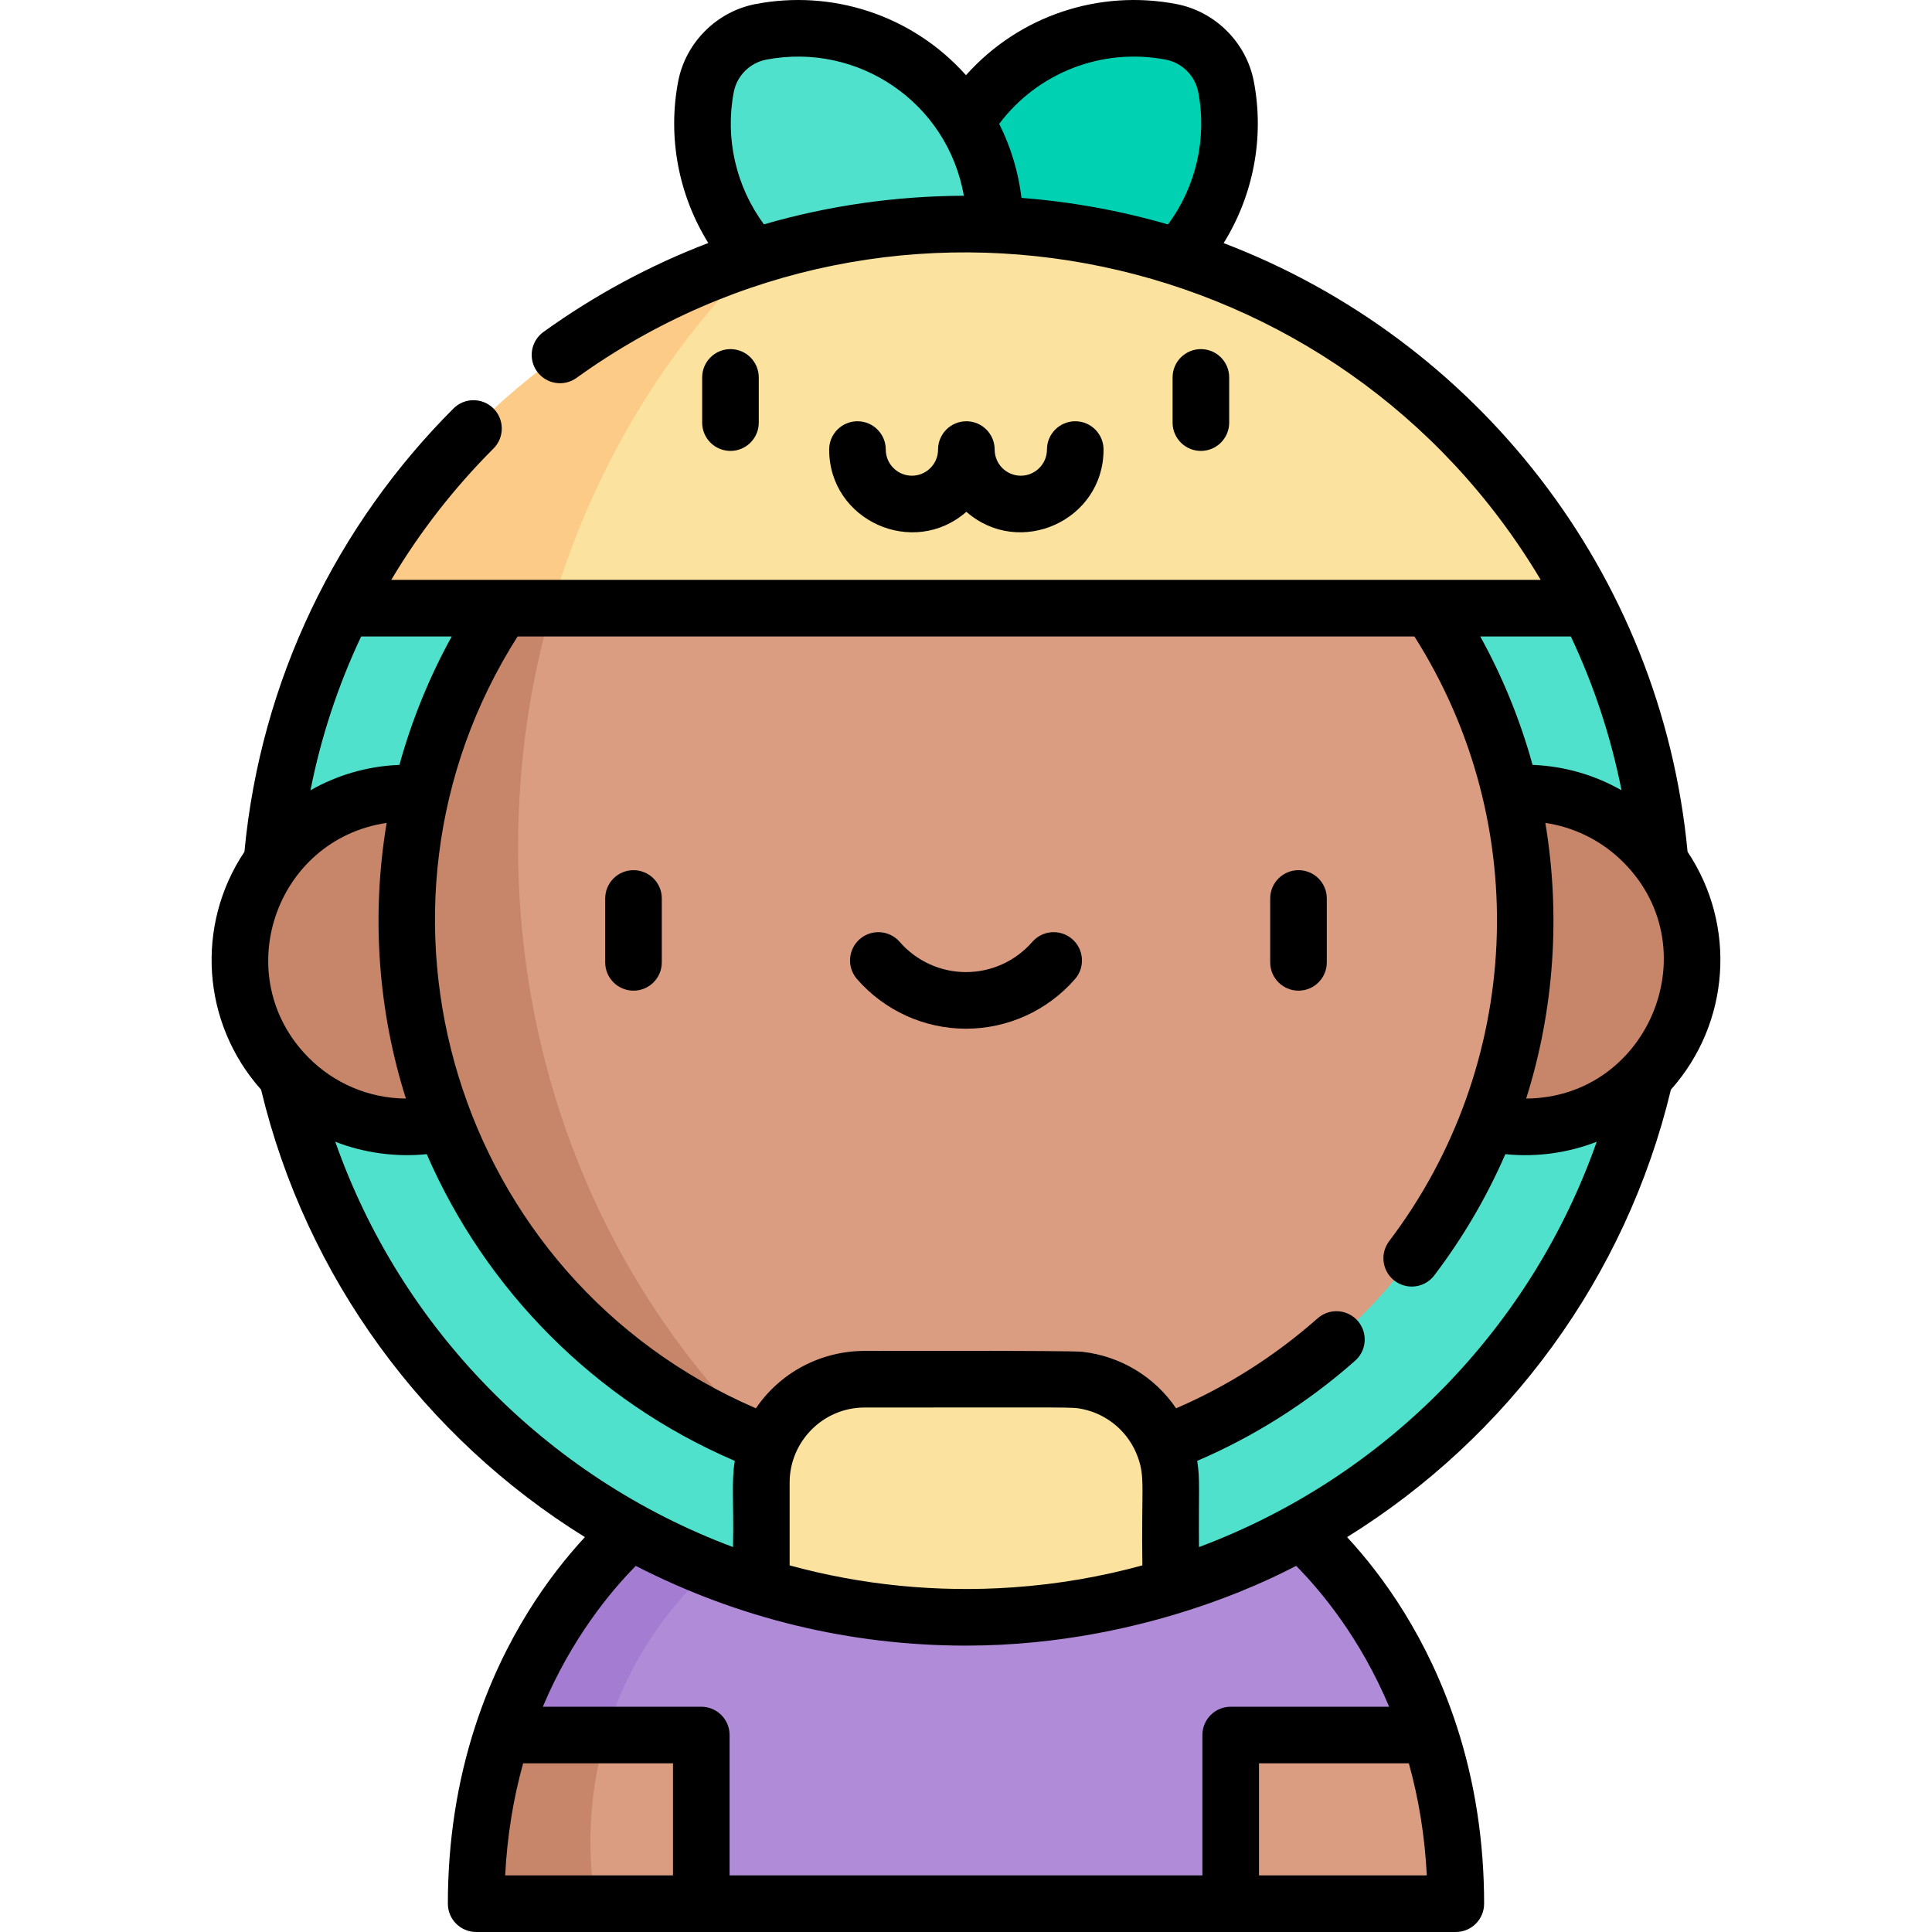 <svg id="Capa_1" enable-background="new 0 0 512 512" height="512" viewBox="0 0 512 512" width="512" xmlns="http://www.w3.org/2000/svg"><g><g><path d="m326.151 504.5h-140.302l-52.783-44.698c12.627-38.818 38.219-57.384 38.219-57.384h169.427s25.593 18.566 38.219 57.384z" fill="#b08bd7"/><g><path d="m207.242 402.418h-35.956s-25.593 18.566-38.219 57.384l23.738 20.102c2.753-33.873 22.512-62.749 50.437-77.486z" fill="#a47cd1"/></g><path d="m185.849 459.802v44.698h-59.66c0-17.108 2.745-31.991 6.877-44.698z" fill="#da9d81"/><path d="m385.81 504.5h-59.66v-44.698h52.783c4.132 12.707 6.877 27.59 6.877 44.698z" fill="#da9d81"/><path d="m263.621 22.763c12.711-12.711 30.349-17.479 46.764-14.318 7.314 1.408 13.112 7.207 14.521 14.521 3.161 16.415-1.607 34.053-14.318 46.764-15.639 15.639-38.736 19.254-57.838 10.872-8.383-19.103-4.768-42.2 10.871-57.839z" fill="#00d1b3"/><g fill="#50e1cd"><path d="m248.379 22.763c-12.711-12.711-30.349-17.479-46.764-14.318-7.314 1.408-13.112 7.207-14.521 14.521-3.161 16.415 1.607 34.053 14.318 46.764 15.639 15.639 38.736 19.254 57.838 10.872 8.383-19.103 4.768-42.2-10.871-57.839z"/><path d="m440.609 243.991c0 3.494-.1 6.967-.29 10.411l-184.319 22.27-184.32-22.27c-.19-3.444-.29-6.917-.29-10.411 0-29.755 7.077-57.903 19.634-82.827l164.976-23.028 164.975 23.027c12.557 24.925 19.634 53.073 19.634 82.828z"/><path d="m440.32 254.402c-4.372 78.355-57.843 143.834-130.08 166.073l-54.24-23.417-54.24 23.417c-72.237-22.239-125.708-87.718-130.08-166.073z"/></g><g><circle cx="404.183" cy="254.399" fill="#c7856a" r="44.236"/></g><path d="m133.103 161.171c-15.965 23.644-25.287 52.143-25.287 82.819 0 81.839 66.344 148.183 148.183 148.183s148.183-66.344 148.183-148.183c0-30.676-9.322-59.175-25.286-82.819z" fill="#da9d81"/><path d="m282.86 365.506h-53.72c-15.122 0-27.381 12.259-27.381 27.381v27.589c17.154 5.288 35.37 8.129 54.241 8.129s37.087-2.842 54.241-8.129v-27.589c0-15.122-12.259-27.381-27.381-27.381z" fill="#fbe29f"/><path d="m420.972 161.166h-329.944c30.405-60.32 92.932-101.79 164.972-101.79s134.568 41.47 164.972 101.79z" fill="#fbe29f"/><path d="m203.112 382.444c-40.349-38.611-65.81-95.11-65.81-158.069 0-22.022 3.119-43.251 8.895-63.205h-13.094c-9.943 14.726-17.306 31.337-21.449 49.182-1.21-.12-2.48-.19-3.838-.19-24.431 0-44.236 19.805-44.236 44.236s19.805 44.236 44.236 44.236c3.866 0 7.112-.499 9.844-1.431 15.068 39.138 46.268 70.264 85.452 85.241z" fill="#c7856a"/><path d="m201.91 67.464c-48.416 14.864-88.418 49.135-110.883 93.702h55.171c10.574-36.523 30.069-68.754 55.712-93.702z" fill="#fccb88"/><path d="m156.469 488.048c0-9.83 1.432-19.314 4.088-28.246h-27.49c-4.132 12.707-6.877 27.589-6.877 44.698h31.643c-.893-5.346-1.364-10.842-1.364-16.452z" fill="#c7856a"/></g><g><path d="m201.081 111.997v-11.978c0-4.142-3.358-7.5-7.5-7.5s-7.5 3.358-7.5 7.5v11.978c0 4.142 3.358 7.5 7.5 7.5s7.5-3.358 7.5-7.5z"/><path d="m325.747 111.997v-11.978c0-4.142-3.358-7.5-7.5-7.5s-7.5 3.358-7.5 7.5v11.978c0 4.142 3.358 7.5 7.5 7.5s7.5-3.358 7.5-7.5z"/><path d="m256.096 135.63c14.07 12.325 36.357 2.36 36.357-16.492 0-4.142-3.358-7.5-7.5-7.5s-7.5 3.358-7.5 7.5c0 3.82-3.108 6.929-6.929 6.929-3.82 0-6.929-3.108-6.929-6.929 0-4.142-3.358-7.5-7.5-7.5s-7.5 3.358-7.5 7.5c0 3.82-3.108 6.929-6.929 6.929-3.82 0-6.929-3.108-6.929-6.929 0-4.142-3.358-7.5-7.5-7.5s-7.5 3.358-7.5 7.5c.001 18.853 22.289 28.818 36.359 16.492z"/><path d="m167.885 230.604c-4.142 0-7.5 3.358-7.5 7.5v16.932c0 4.142 3.358 7.5 7.5 7.5s7.5-3.358 7.5-7.5v-16.932c0-4.142-3.358-7.5-7.5-7.5z"/><path d="m344.116 230.604c-4.142 0-7.5 3.358-7.5 7.5v16.932c0 4.142 3.358 7.5 7.5 7.5s7.5-3.358 7.5-7.5v-16.932c0-4.142-3.358-7.5-7.5-7.5z"/><path d="m284.159 248.878c-3.123-2.721-7.86-2.396-10.582.727-4.437 5.091-10.843 8.011-17.577 8.011s-13.141-2.92-17.577-8.011c-2.722-3.123-7.459-3.447-10.582-.727-3.123 2.722-3.448 7.459-.727 10.582 7.287 8.361 17.815 13.156 28.886 13.156s21.599-4.795 28.886-13.156c2.721-3.123 2.396-7.86-.727-10.582z"/><path d="m442.81 288.766c15.715-17.644 17.452-43.526 4.413-63.036-7.013-74.131-56.125-135.843-122.949-161.305 7.876-12.651 10.856-28.023 7.997-42.875-1.977-10.266-10.202-18.491-20.467-20.467-20.488-3.944-41.675 3.019-55.804 18.84-14.461-16.162-35.746-22.703-55.803-18.841-10.266 1.977-18.491 10.202-20.467 20.467-2.858 14.841.117 30.202 7.98 42.849-15.382 5.872-30.046 13.757-43.686 23.573-3.362 2.419-4.126 7.106-1.707 10.468s7.105 4.126 10.468 1.707c84.294-60.661 202.412-35.74 255.521 53.521-15.922 0-287.07 0-304.613 0 7.526-12.645 16.605-24.316 27.09-34.808 2.928-2.93 2.926-7.678-.003-10.606-2.931-2.928-7.678-2.927-10.607.003-30.862 30.884-51.08 71.879-55.395 117.474-13.021 19.484-11.324 45.368 4.413 63.036 11.916 49.724 43.245 92.187 85.816 118.586-9.362 10.107-21.411 26.582-29.071 50.13 0 .001 0 .002-.001.003-4.807 14.782-7.244 30.6-7.244 47.014 0 4.142 3.358 7.5 7.5 7.5h59.659 140.3 59.659c4.142 0 7.5-3.358 7.5-7.5 0-16.416-2.438-32.235-7.245-47.017 0-.001-.001-.003-.002-.004-7.659-23.545-19.708-40.02-29.07-50.126 42.572-26.399 73.901-68.862 85.818-118.586zm-133.843-272.954c4.3.828 7.746 4.273 8.574 8.574 2.372 12.322-.612 25.124-8.014 35.095-12.628-3.666-25.748-6.039-38.822-7.038-.816-6.785-2.796-13.438-5.911-19.62 10.27-13.645 27.352-20.251 44.173-17.011zm-114.508 8.573c.828-4.3 4.273-7.746 8.574-8.574 24.334-4.684 48.052 11.301 52.403 36.068-17.833.051-35.76 2.576-52.981 7.575-7.389-9.967-10.366-22.758-7.996-35.069zm123.282 385.603c-.13-14.339.332-18.044-.473-22.843 14.59-6.253 28.912-15.086 41.863-26.548 2.521-2.231 3.184-5.779 1.871-8.695-2.04-4.543-7.97-5.971-11.902-2.461-11.171 9.868-23.824 17.916-37.421 23.776-5.704-8.4-14.782-13.848-24.868-14.981-3.178-.359-57.785-.23-57.675-.23-11.374 0-22.239 5.53-28.812 15.206-80.001-34.559-109.21-132.163-63.162-204.54h237.674c31.835 50.164 28.362 114.022-6.692 160.24-2.674 3.525-1.74 8.618 2.085 10.944 3.245 1.983 7.53 1.223 9.877-1.873 7.622-10.047 13.913-20.813 18.824-32.119 8.467.872 16.92-.423 24.22-3.298-17.069 48.597-55.188 88.643-105.409 107.422zm-108.482 4.853v-21.954c0-10.773 8.759-19.881 19.881-19.881 55.781.038 54.73-.219 57.841.435 6.538 1.384 12.191 6.073 14.59 12.791 1.929 5.409.884 7.885 1.17 28.609-10.831 2.974-22.345 5.003-34.456 5.836-19.91 1.368-39.829-.577-59.026-5.836zm-127.535-134.612c-21.191-21.404-8.916-57.742 20.746-62.154-4.242 25.33-2.055 50.495 5.1 73.053-9.929-.065-19.135-4.114-25.846-10.899zm13.986-111.561c.136 0 23.901.002 24.006.002-5.744 10.364-10.584 22.074-13.859 34.032-8.671.34-16.663 2.789-23.58 6.734 2.785-14.082 7.278-27.725 13.433-40.768zm320.58 0c6.155 13.044 10.648 26.686 13.433 40.768-6.918-3.945-14.911-6.394-23.58-6.734-3.283-11.983-8.109-23.658-13.859-34.032.111 0 23.84-.002 24.006-.002zm-11.839 122.461c7.413-23.386 9.164-48.656 5.079-73.053 7.257 1.079 14.155 4.309 19.733 9.516 24.28 22.74 8.085 63.311-24.812 63.537zm-315.603 11.436c7.526 2.964 16.125 4.138 24.245 3.297 15.437 35.574 44.254 65.266 81.638 81.282-.935 5.563-.237 11.143-.473 22.843-49.624-18.548-88.127-58.221-105.41-107.422zm49.789 164.737h39.713v29.698h-44.471c.52-10.263 2.113-20.208 4.758-29.698zm195.013 29.698v-29.698h39.713c2.645 9.489 4.237 19.434 4.757 29.698zm9.862-82.024c6.654 6.744 16.982 19.159 24.632 37.326h-41.994c-4.142 0-7.5 3.358-7.5 7.5v37.198h-125.3v-37.198c0-4.142-3.358-7.5-7.5-7.5-26.002 0-15.992 0-41.994 0 7.65-18.167 17.977-30.583 24.632-37.326 27.24 13.985 56.983 21.129 87.512 21.129 50.08 0 86.102-20.609 87.512-21.129z"/></g></g></svg>